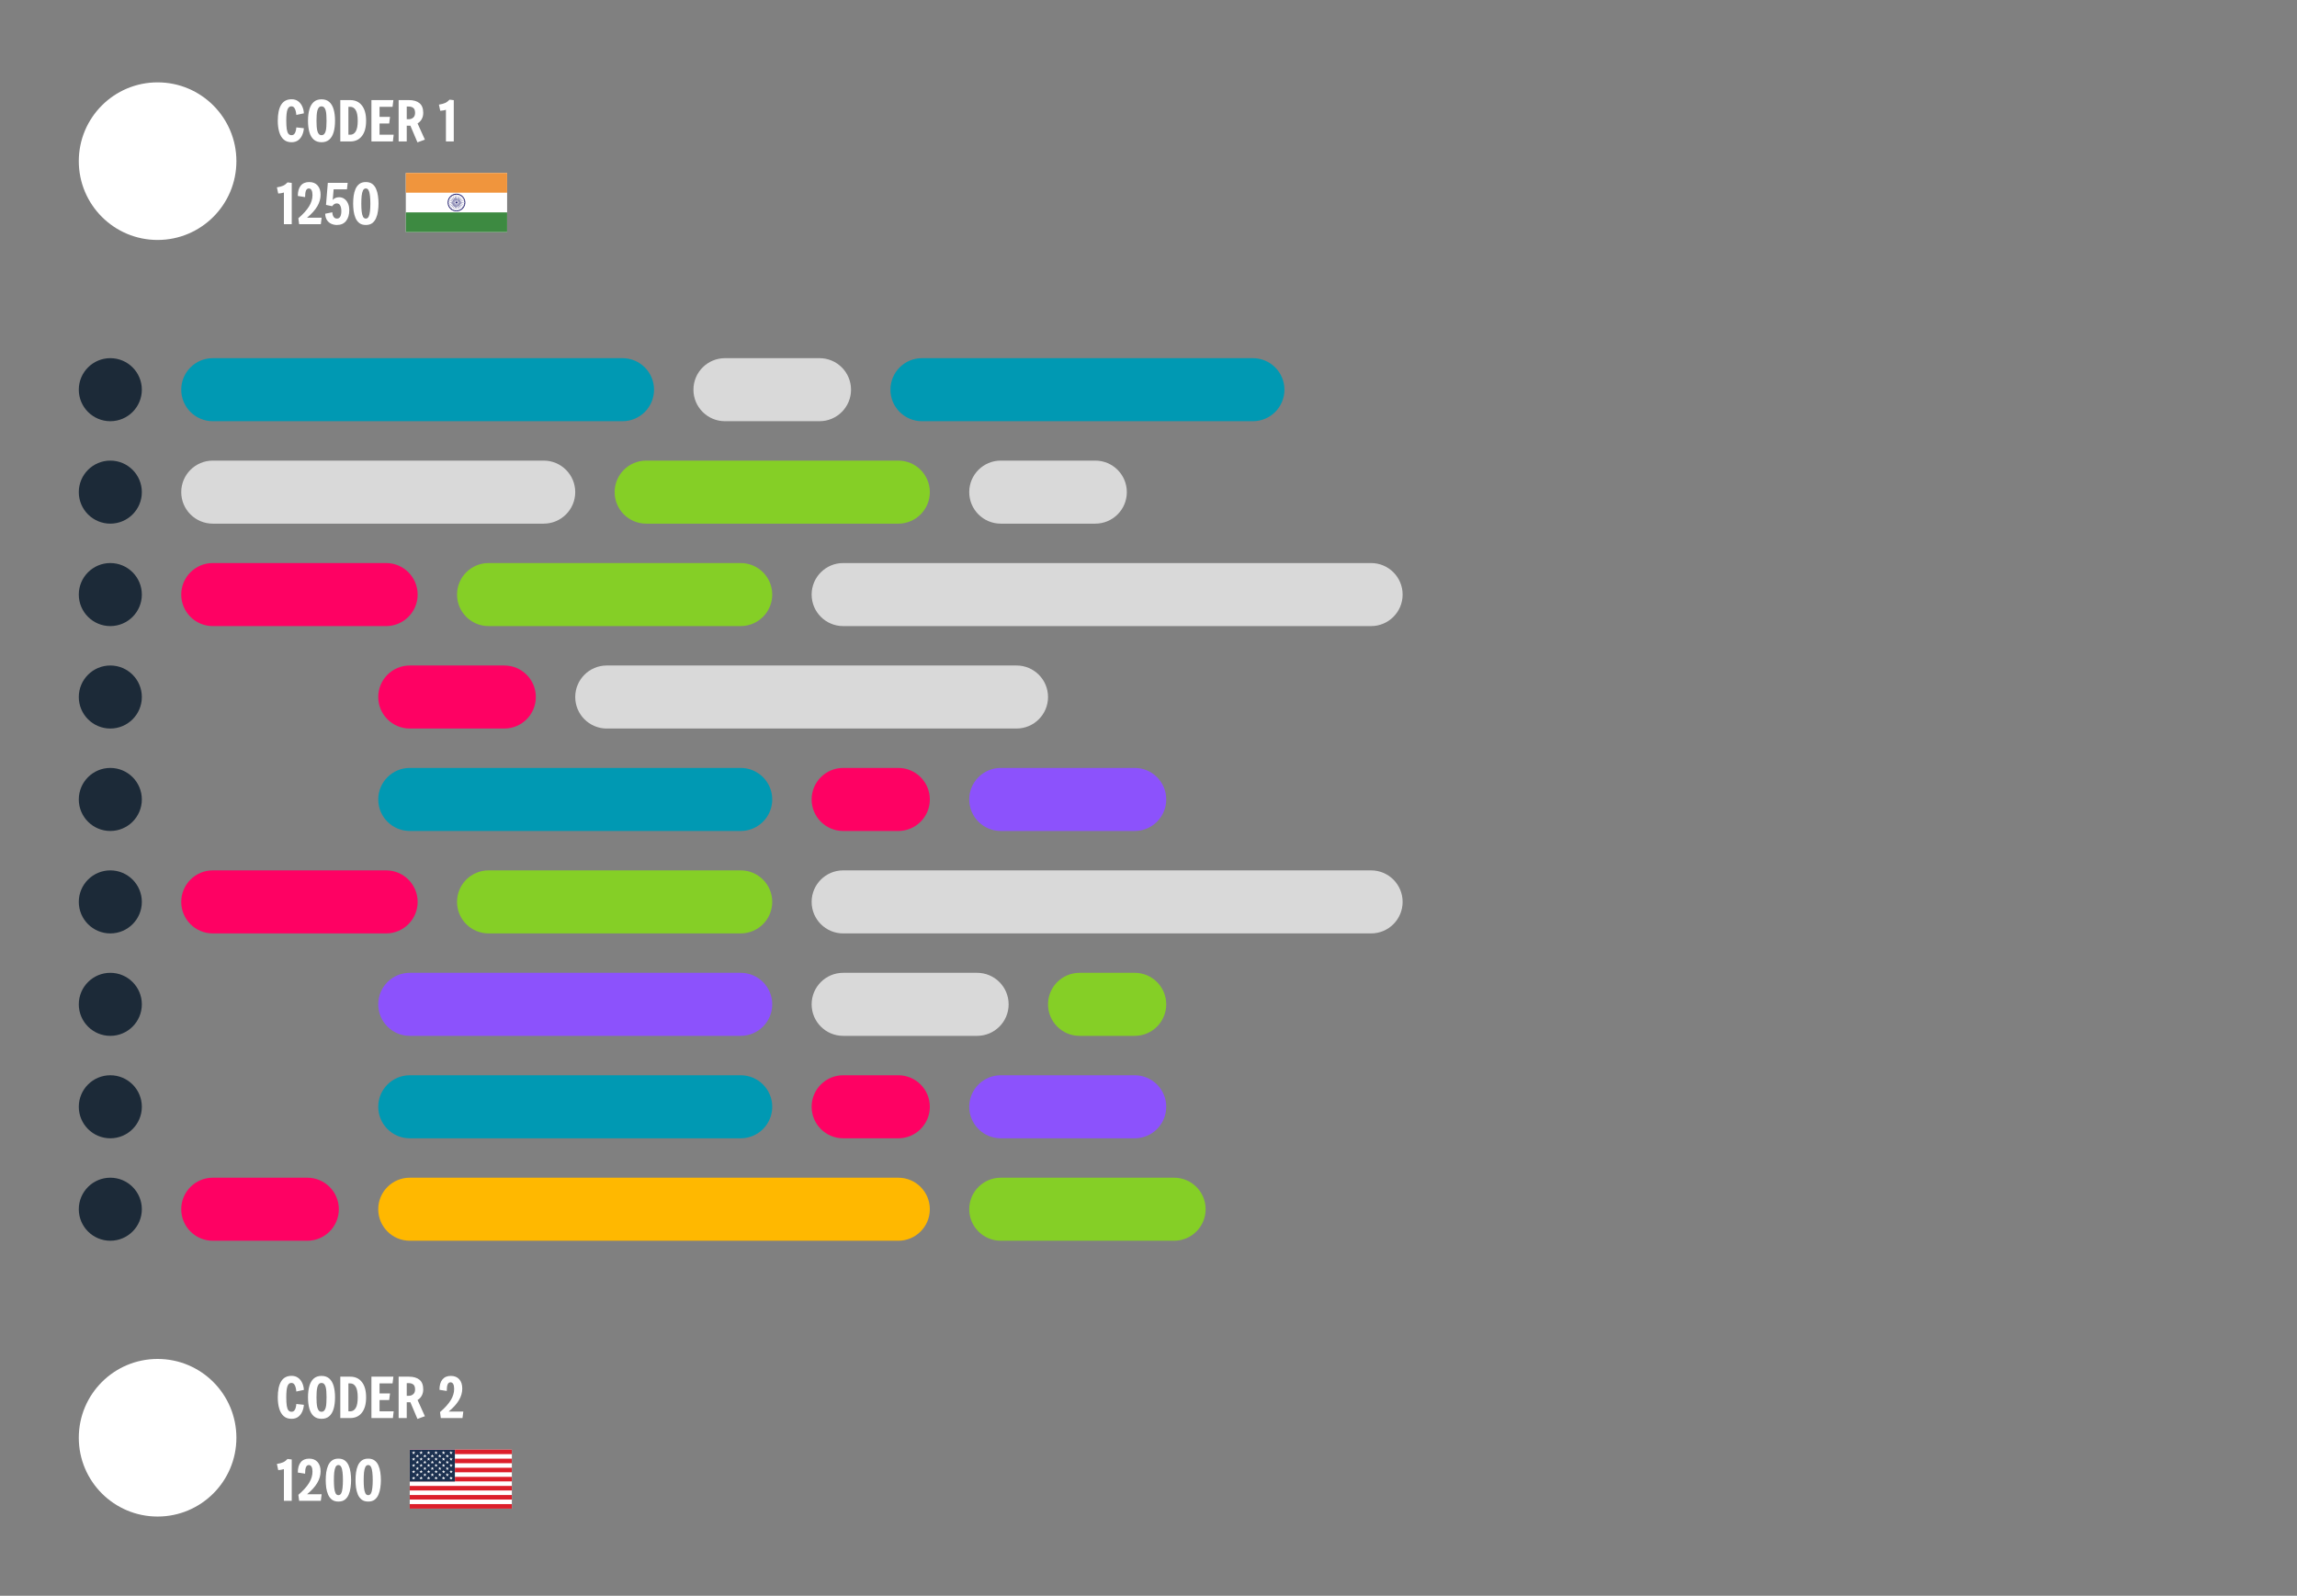 <svg width="583" height="405" viewBox="0 0 583 405" fill="none" xmlns="http://www.w3.org/2000/svg">
<rect x="0" y="0" width="583" height="405" fill="#808080" stroke="none"/>
<circle cx="40" cy="40.903" r="20" fill="white"/>
<path d="M73.976 36.099C73.173 36.099 72.515 35.871 72.002 35.413C71.489 34.956 71.111 34.317 70.868 33.495C70.625 32.674 70.504 31.727 70.504 30.653C70.504 28.88 70.789 27.527 71.358 26.593C71.937 25.66 72.819 25.193 74.004 25.193C74.667 25.193 75.222 25.361 75.67 25.697C76.118 26.024 76.463 26.458 76.706 26.999C76.958 27.541 77.098 28.129 77.126 28.763L75.208 29.169C75.189 28.852 75.138 28.525 75.054 28.189C74.979 27.853 74.853 27.569 74.676 27.335C74.499 27.102 74.251 26.985 73.934 26.985C73.486 26.985 73.159 27.27 72.954 27.839C72.758 28.399 72.66 29.337 72.66 30.653C72.66 31.549 72.702 32.263 72.786 32.795C72.87 33.327 73.01 33.715 73.206 33.957C73.402 34.191 73.659 34.307 73.976 34.307C74.284 34.307 74.522 34.209 74.69 34.013C74.858 33.817 74.979 33.57 75.054 33.271C75.138 32.963 75.189 32.651 75.208 32.333L77.126 32.543C77.089 33.15 76.949 33.729 76.706 34.279C76.473 34.821 76.132 35.259 75.684 35.595C75.236 35.931 74.667 36.099 73.976 36.099ZM81.604 36.099C80.801 36.099 80.143 35.875 79.63 35.427C79.126 34.979 78.757 34.349 78.524 33.537C78.291 32.716 78.174 31.755 78.174 30.653C78.174 29.543 78.291 28.581 78.524 27.769C78.757 26.957 79.126 26.327 79.63 25.879C80.143 25.431 80.801 25.207 81.604 25.207C82.416 25.207 83.074 25.431 83.578 25.879C84.082 26.327 84.451 26.957 84.684 27.769C84.917 28.581 85.034 29.543 85.034 30.653C85.034 31.755 84.917 32.716 84.684 33.537C84.451 34.349 84.082 34.979 83.578 35.427C83.074 35.875 82.416 36.099 81.604 36.099ZM81.604 34.307C81.893 34.307 82.122 34.209 82.29 34.013C82.467 33.817 82.598 33.547 82.682 33.201C82.766 32.856 82.817 32.464 82.836 32.025C82.864 31.587 82.878 31.129 82.878 30.653C82.878 30.177 82.864 29.72 82.836 29.281C82.817 28.843 82.766 28.451 82.682 28.105C82.598 27.76 82.467 27.489 82.29 27.293C82.122 27.097 81.893 26.999 81.604 26.999C81.315 26.999 81.086 27.097 80.918 27.293C80.75 27.489 80.624 27.76 80.54 28.105C80.456 28.451 80.4 28.843 80.372 29.281C80.344 29.72 80.33 30.177 80.33 30.653C80.33 31.129 80.344 31.587 80.372 32.025C80.4 32.464 80.456 32.856 80.54 33.201C80.624 33.547 80.75 33.817 80.918 34.013C81.086 34.209 81.315 34.307 81.604 34.307ZM86.371 35.903V25.403H88.905C90.156 25.403 91.136 25.856 91.845 26.761C92.564 27.657 92.923 28.955 92.923 30.653C92.923 32.343 92.564 33.64 91.845 34.545C91.136 35.451 90.156 35.903 88.905 35.903H86.371ZM88.429 34.195H88.905C89.484 34.195 89.941 33.92 90.277 33.369C90.623 32.819 90.795 31.913 90.795 30.653C90.795 29.393 90.623 28.488 90.277 27.937C89.941 27.387 89.484 27.111 88.905 27.111H88.429V34.195ZM94.274 35.903V25.403H99.846L99.636 27.111H96.332V29.659H98.992L98.782 31.339H96.332V34.195H99.916L99.72 35.903H94.274ZM105.952 36.127L104.16 31.899H103.236V35.903H101.178V25.403H103.81C104.949 25.403 105.835 25.665 106.47 26.187C107.105 26.701 107.422 27.517 107.422 28.637C107.422 29.235 107.296 29.762 107.044 30.219C106.801 30.677 106.447 31.045 105.98 31.325L107.842 35.441L105.952 36.127ZM103.236 30.261H103.712C104.16 30.261 104.543 30.131 104.86 29.869C105.187 29.608 105.35 29.202 105.35 28.651C105.35 28.045 105.201 27.625 104.902 27.391C104.603 27.158 104.207 27.041 103.712 27.041H103.236V30.261ZM113.183 35.903V27.867C112.95 27.942 112.716 27.998 112.483 28.035C112.259 28.073 112.012 28.101 111.741 28.119L111.405 26.551C112.068 26.449 112.595 26.309 112.987 26.131C113.388 25.945 113.762 25.665 114.107 25.291L115.171 25.417V35.903H113.183Z" fill="white"/>
<path d="M72.058 56.903V48.867C71.825 48.942 71.591 48.998 71.358 49.035C71.134 49.073 70.887 49.101 70.616 49.119L70.28 47.551C70.943 47.449 71.47 47.309 71.862 47.131C72.263 46.945 72.637 46.665 72.982 46.291L74.046 46.417V56.903H72.058ZM75.924 56.903L75.728 55.391C76.96 54.327 77.865 53.324 78.444 52.381C79.023 51.429 79.312 50.477 79.312 49.525C79.312 48.975 79.233 48.555 79.074 48.265C78.915 47.976 78.687 47.831 78.388 47.831C78.061 47.831 77.819 48.009 77.66 48.363C77.511 48.718 77.436 49.273 77.436 50.029L75.588 49.735C75.588 48.597 75.835 47.724 76.33 47.117C76.825 46.511 77.539 46.207 78.472 46.207C79.387 46.207 80.096 46.492 80.6 47.061C81.113 47.631 81.37 48.419 81.37 49.427C81.37 50.445 81.085 51.429 80.516 52.381C79.956 53.333 79.093 54.29 77.926 55.251H81.636L81.426 56.903H75.924ZM85.529 57.099C84.997 57.099 84.507 56.997 84.059 56.791C83.621 56.586 83.261 56.273 82.981 55.853C82.711 55.424 82.561 54.887 82.533 54.243L84.353 53.879C84.363 54.327 84.465 54.705 84.661 55.013C84.857 55.321 85.142 55.475 85.515 55.475C85.898 55.475 86.178 55.312 86.355 54.985C86.542 54.649 86.635 54.187 86.635 53.599C86.635 53.039 86.547 52.573 86.369 52.199C86.192 51.817 85.889 51.625 85.459 51.625C85.198 51.625 84.974 51.695 84.787 51.835C84.601 51.975 84.442 52.143 84.311 52.339L82.743 52.003L83.205 46.403H88.245L88.063 48.055H84.675L84.451 50.757C84.591 50.571 84.797 50.407 85.067 50.267C85.338 50.127 85.669 50.057 86.061 50.057C86.575 50.057 87.023 50.197 87.405 50.477C87.797 50.748 88.101 51.131 88.315 51.625C88.539 52.111 88.651 52.671 88.651 53.305C88.651 54.481 88.376 55.41 87.825 56.091C87.284 56.763 86.519 57.099 85.529 57.099ZM92.852 57.099C92.18 57.099 91.634 56.941 91.214 56.623C90.794 56.297 90.468 55.867 90.234 55.335C90.01 54.803 89.852 54.22 89.758 53.585C89.674 52.941 89.632 52.297 89.632 51.653C89.632 51 89.674 50.351 89.758 49.707C89.852 49.063 90.01 48.48 90.234 47.957C90.468 47.425 90.794 47.001 91.214 46.683C91.634 46.366 92.18 46.207 92.852 46.207C93.524 46.207 94.07 46.366 94.49 46.683C94.91 47.001 95.232 47.425 95.456 47.957C95.69 48.48 95.848 49.063 95.932 49.707C96.026 50.351 96.072 51 96.072 51.653C96.072 52.288 96.026 52.927 95.932 53.571C95.848 54.215 95.69 54.803 95.456 55.335C95.232 55.867 94.91 56.297 94.49 56.623C94.07 56.941 93.524 57.099 92.852 57.099ZM92.852 55.475C93.17 55.475 93.408 55.312 93.566 54.985C93.734 54.649 93.846 54.197 93.902 53.627C93.968 53.049 94 52.391 94 51.653C94 50.925 93.968 50.272 93.902 49.693C93.846 49.115 93.734 48.662 93.566 48.335C93.408 47.999 93.17 47.831 92.852 47.831C92.535 47.831 92.292 47.999 92.124 48.335C91.966 48.671 91.854 49.129 91.788 49.707C91.732 50.277 91.704 50.925 91.704 51.653C91.704 52.391 91.732 53.049 91.788 53.627C91.854 54.206 91.966 54.659 92.124 54.985C92.292 55.312 92.535 55.475 92.852 55.475Z" fill="white"/>
<path d="M128.711 43.903H103V58.903H128.711V43.903Z" fill="white"/>
<path d="M128.711 43.903H103V48.905H128.711V43.903Z" fill="#F0953D"/>
<path d="M128.711 53.902H103V58.903H128.711V53.902Z" fill="#3D8A41"/>
<path d="M115.856 49.151C114.615 49.151 113.606 50.16 113.606 51.401C113.606 52.641 114.615 53.651 115.856 53.651C117.096 53.651 118.105 52.641 118.105 51.401C118.105 50.16 117.096 49.151 115.856 49.151ZM115.856 49.372L115.8 50.502L115.861 51.145L115.921 50.502L115.866 49.372C115.926 49.372 115.981 49.377 116.036 49.382C116.036 49.387 116.036 49.387 116.036 49.392C116.036 49.442 116.077 49.488 116.132 49.488C116.177 49.488 116.217 49.452 116.222 49.407C116.278 49.417 116.333 49.427 116.388 49.442L116.042 50.517L115.931 51.155L116.157 50.547L116.393 49.442C116.448 49.457 116.504 49.472 116.554 49.493C116.549 49.503 116.549 49.513 116.549 49.528C116.549 49.578 116.589 49.618 116.644 49.618C116.684 49.618 116.714 49.593 116.729 49.563C116.78 49.588 116.83 49.613 116.88 49.643L116.267 50.592L115.996 51.18L116.373 50.653L116.89 49.643C116.94 49.673 116.986 49.703 117.031 49.734C117.021 49.749 117.011 49.769 117.011 49.789C117.011 49.839 117.051 49.884 117.106 49.884C117.136 49.884 117.161 49.869 117.181 49.849C117.227 49.884 117.267 49.924 117.307 49.965L116.468 50.723L116.057 51.22L116.554 50.808L117.312 49.97C117.352 50.01 117.392 50.05 117.428 50.095C117.407 50.11 117.392 50.14 117.392 50.166C117.392 50.216 117.433 50.261 117.488 50.261C117.508 50.261 117.528 50.256 117.543 50.241C117.573 50.286 117.608 50.336 117.633 50.386L116.604 50.899L116.077 51.275L116.664 51.004L117.613 50.386C117.643 50.437 117.669 50.492 117.694 50.547C117.659 50.562 117.638 50.592 117.638 50.633C117.638 50.683 117.679 50.728 117.734 50.728C117.749 50.728 117.759 50.728 117.769 50.723C117.789 50.773 117.804 50.823 117.819 50.879L116.714 51.115L116.107 51.341L116.745 51.23L117.819 50.884C117.834 50.939 117.844 50.994 117.854 51.049C117.809 51.054 117.774 51.094 117.774 51.14C117.774 51.19 117.814 51.235 117.869 51.235C117.874 51.235 117.874 51.235 117.879 51.235C117.884 51.29 117.89 51.346 117.89 51.406L116.76 51.351L116.112 51.411L116.755 51.471L117.884 51.416C117.884 51.471 117.879 51.531 117.874 51.587C117.869 51.587 117.869 51.587 117.864 51.587C117.814 51.587 117.769 51.627 117.769 51.682C117.769 51.727 117.804 51.767 117.849 51.773C117.839 51.828 117.829 51.883 117.814 51.938L117.433 51.813L116.74 51.587L116.102 51.476L116.709 51.702L117.814 51.938C117.799 51.993 117.784 52.049 117.764 52.099C117.759 52.099 117.754 52.094 117.749 52.094C117.744 52.094 117.739 52.094 117.729 52.094C117.679 52.094 117.633 52.134 117.633 52.189C117.633 52.204 117.633 52.214 117.638 52.224C117.643 52.239 117.653 52.249 117.664 52.26L117.669 52.265L117.674 52.27L117.679 52.275C117.653 52.325 117.628 52.375 117.598 52.425L116.649 51.813L116.062 51.541L116.368 51.757L116.589 51.913L117.593 52.425C117.563 52.475 117.533 52.526 117.498 52.571C117.483 52.561 117.463 52.556 117.443 52.556C117.392 52.556 117.347 52.596 117.347 52.651C117.347 52.681 117.362 52.706 117.382 52.722C117.347 52.767 117.307 52.807 117.272 52.847L116.514 52.008L116.016 51.597L116.428 52.094L117.267 52.852C117.227 52.892 117.186 52.928 117.146 52.963C117.131 52.947 117.111 52.943 117.086 52.943C117.036 52.943 116.991 52.983 116.991 53.038C116.991 53.053 116.996 53.063 117.001 53.078C116.95 53.113 116.9 53.143 116.85 53.173L116.333 52.169L115.956 51.642L116.227 52.229L116.84 53.178C116.79 53.209 116.74 53.234 116.689 53.254C116.674 53.224 116.644 53.199 116.604 53.199C116.554 53.199 116.509 53.239 116.509 53.294C116.509 53.304 116.509 53.319 116.514 53.329C116.458 53.349 116.403 53.364 116.348 53.379L116.112 52.275L115.886 51.667L115.996 52.305L116.343 53.379C116.288 53.395 116.232 53.404 116.177 53.415C116.172 53.369 116.132 53.334 116.087 53.334C116.036 53.334 115.991 53.374 115.991 53.43C115.991 53.435 115.991 53.435 115.991 53.44C115.936 53.445 115.881 53.45 115.821 53.45L115.881 52.32L115.821 51.677L115.76 52.32L115.821 53.45C115.76 53.45 115.705 53.445 115.645 53.44C115.645 53.435 115.645 53.435 115.645 53.43C115.645 53.379 115.605 53.334 115.549 53.334C115.504 53.334 115.464 53.369 115.459 53.415C115.404 53.404 115.349 53.395 115.298 53.379L115.645 52.305L115.755 51.667L115.529 52.275L115.293 53.379C115.238 53.364 115.183 53.349 115.133 53.329C115.138 53.319 115.138 53.309 115.138 53.294C115.138 53.244 115.097 53.199 115.047 53.199C115.007 53.199 114.977 53.224 114.962 53.254C114.912 53.229 114.861 53.204 114.811 53.173L115.424 52.224L115.695 51.637L115.318 52.164L114.836 53.158C114.786 53.128 114.741 53.098 114.691 53.068C114.701 53.053 114.711 53.033 114.711 53.013C114.711 52.963 114.671 52.917 114.615 52.917C114.585 52.917 114.56 52.932 114.545 52.953C114.5 52.917 114.46 52.877 114.419 52.842L115.258 52.084L115.67 51.587L115.173 51.998L114.414 52.837C114.374 52.797 114.334 52.757 114.299 52.712C114.319 52.697 114.334 52.666 114.334 52.641C114.334 52.591 114.294 52.546 114.244 52.546C114.224 52.546 114.204 52.551 114.188 52.566C114.158 52.521 114.123 52.471 114.098 52.42L115.107 51.903L115.635 51.526L115.047 51.798L114.098 52.415C114.068 52.365 114.043 52.32 114.023 52.27C114.058 52.255 114.083 52.224 114.083 52.184C114.083 52.134 114.043 52.089 113.988 52.089C113.973 52.089 113.957 52.094 113.947 52.099C113.927 52.044 113.912 51.988 113.897 51.933L115.002 51.697L115.61 51.471L114.972 51.582L113.897 51.928C113.882 51.873 113.872 51.818 113.862 51.762C113.907 51.757 113.942 51.717 113.942 51.672C113.942 51.622 113.902 51.577 113.847 51.577C113.842 51.577 113.842 51.577 113.837 51.577C113.832 51.521 113.832 51.466 113.827 51.406L114.957 51.461L115.6 51.401L114.957 51.341L113.827 51.401C113.827 51.346 113.832 51.285 113.837 51.23C113.842 51.23 113.847 51.23 113.852 51.23C113.902 51.23 113.947 51.19 113.947 51.135C113.947 51.084 113.912 51.044 113.862 51.039C113.872 50.984 113.882 50.929 113.897 50.874L114.972 51.22L115.61 51.331L115.002 51.105L113.897 50.868C113.912 50.813 113.927 50.758 113.947 50.708C113.957 50.713 113.968 50.713 113.983 50.713C114.033 50.713 114.078 50.673 114.078 50.623C114.078 50.582 114.053 50.552 114.023 50.537C114.048 50.487 114.073 50.437 114.103 50.386L115.052 50.999L115.64 51.27L115.112 50.894L114.098 50.381C114.128 50.331 114.158 50.286 114.188 50.236C114.204 50.246 114.224 50.256 114.244 50.256C114.294 50.256 114.339 50.216 114.339 50.166C114.339 50.135 114.324 50.11 114.304 50.09C114.339 50.045 114.379 50.005 114.419 49.965L115.178 50.803L115.675 51.215L115.263 50.718L114.425 49.96C114.465 49.919 114.505 49.879 114.55 49.844C114.565 49.864 114.595 49.879 114.62 49.879C114.671 49.879 114.711 49.839 114.711 49.789C114.711 49.769 114.706 49.749 114.696 49.734C114.741 49.703 114.791 49.668 114.836 49.643L115.354 50.653L115.73 51.18L115.459 50.592L114.846 49.643C114.897 49.613 114.942 49.588 114.997 49.568C115.012 49.603 115.042 49.628 115.082 49.628C115.133 49.628 115.178 49.588 115.178 49.538C115.178 49.523 115.173 49.513 115.168 49.498C115.223 49.477 115.278 49.462 115.333 49.447L115.569 50.552L115.795 51.16L115.685 50.522L115.338 49.447C115.394 49.432 115.449 49.422 115.504 49.412C115.509 49.457 115.549 49.493 115.595 49.493C115.645 49.493 115.69 49.452 115.69 49.397C115.69 49.392 115.69 49.392 115.69 49.387C115.74 49.372 115.795 49.372 115.856 49.372Z" fill="#2A2874"/>
<path d="M115.856 51.064C116.041 51.064 116.192 51.215 116.192 51.401C116.192 51.587 116.041 51.737 115.856 51.737C115.67 51.737 115.519 51.587 115.519 51.401C115.519 51.215 115.67 51.064 115.856 51.064Z" fill="white"/>
<path d="M115.856 51.14C116.001 51.14 116.117 51.255 116.117 51.401C116.117 51.547 116.001 51.662 115.856 51.662C115.71 51.662 115.595 51.547 115.595 51.401C115.595 51.26 115.715 51.14 115.856 51.14Z" fill="#2A2874"/>
<g clip-path="url(#clip0_570_120)">
<path d="M36 98.903C36 94.485 32.418 90.903 28 90.903C23.582 90.903 20 94.485 20 98.903C20 103.322 23.582 106.903 28 106.903C32.418 106.903 36 103.322 36 98.903Z" fill="#1C2A38"/>
<path d="M158 90.903H54C49.582 90.903 46 94.485 46 98.903C46 103.322 49.582 106.903 54 106.903H158C162.418 106.903 166 103.322 166 98.903C166 94.485 162.418 90.903 158 90.903Z" fill="#0099B3"/>
<path d="M208 90.903H184C179.582 90.903 176 94.485 176 98.903C176 103.322 179.582 106.903 184 106.903H208C212.418 106.903 216 103.322 216 98.903C216 94.485 212.418 90.903 208 90.903Z" fill="#D9D9D9"/>
<path d="M318 90.903H234C229.582 90.903 226 94.485 226 98.903C226 103.322 229.582 106.903 234 106.903H318C322.418 106.903 326 103.322 326 98.903C326 94.485 322.418 90.903 318 90.903Z" fill="#0099B3"/>
<path d="M36 124.903C36 120.485 32.418 116.903 28 116.903C23.582 116.903 20 120.485 20 124.903C20 129.322 23.582 132.903 28 132.903C32.418 132.903 36 129.322 36 124.903Z" fill="#1C2A38"/>
<path d="M138 116.903H54C49.582 116.903 46 120.485 46 124.903C46 129.322 49.582 132.903 54 132.903H138C142.418 132.903 146 129.322 146 124.903C146 120.485 142.418 116.903 138 116.903Z" fill="#D9D9D9"/>
<path d="M228 116.903H164C159.582 116.903 156 120.485 156 124.903C156 129.322 159.582 132.903 164 132.903H228C232.418 132.903 236 129.322 236 124.903C236 120.485 232.418 116.903 228 116.903Z" fill="#85CF26"/>
<path d="M278 116.903H254C249.582 116.903 246 120.485 246 124.903C246 129.322 249.582 132.903 254 132.903H278C282.418 132.903 286 129.322 286 124.903C286 120.485 282.418 116.903 278 116.903Z" fill="#D9D9D9"/>
<path d="M36 150.903C36 146.485 32.418 142.903 28 142.903C23.582 142.903 20 146.485 20 150.903C20 155.322 23.582 158.903 28 158.903C32.418 158.903 36 155.322 36 150.903Z" fill="#1C2A38"/>
<path d="M98 142.903H54C49.582 142.903 46 146.485 46 150.903C46 155.322 49.582 158.903 54 158.903H98C102.418 158.903 106 155.322 106 150.903C106 146.485 102.418 142.903 98 142.903Z" fill="#FE0163"/>
<path d="M188 142.903H124C119.582 142.903 116 146.485 116 150.903C116 155.322 119.582 158.903 124 158.903H188C192.418 158.903 196 155.322 196 150.903C196 146.485 192.418 142.903 188 142.903Z" fill="#85CF26"/>
<path d="M348 142.903H214C209.582 142.903 206 146.485 206 150.903C206 155.322 209.582 158.903 214 158.903H348C352.418 158.903 356 155.322 356 150.903C356 146.485 352.418 142.903 348 142.903Z" fill="#D9D9D9"/>
<path d="M36 176.903C36 172.485 32.418 168.903 28 168.903C23.582 168.903 20 172.485 20 176.903C20 181.322 23.582 184.903 28 184.903C32.418 184.903 36 181.322 36 176.903Z" fill="#1C2A38"/>
<path d="M128 168.903H104C99.582 168.903 96 172.485 96 176.903C96 181.322 99.582 184.903 104 184.903H128C132.418 184.903 136 181.322 136 176.903C136 172.485 132.418 168.903 128 168.903Z" fill="#FE0163"/>
<path d="M258 168.903H154C149.582 168.903 146 172.485 146 176.903C146 181.322 149.582 184.903 154 184.903H258C262.418 184.903 266 181.322 266 176.903C266 172.485 262.418 168.903 258 168.903Z" fill="#D9D9D9"/>
<path d="M36 202.903C36 198.485 32.418 194.903 28 194.903C23.582 194.903 20 198.485 20 202.903C20 207.322 23.582 210.903 28 210.903C32.418 210.903 36 207.322 36 202.903Z" fill="#1C2A38"/>
<path d="M188 194.903H104C99.582 194.903 96 198.485 96 202.903C96 207.322 99.582 210.903 104 210.903H188C192.418 210.903 196 207.322 196 202.903C196 198.485 192.418 194.903 188 194.903Z" fill="#0099B3"/>
<path d="M228 194.903H214C209.582 194.903 206 198.485 206 202.903C206 207.322 209.582 210.903 214 210.903H228C232.418 210.903 236 207.322 236 202.903C236 198.485 232.418 194.903 228 194.903Z" fill="#FE0163"/>
<path d="M288 194.903H254C249.582 194.903 246 198.485 246 202.903C246 207.322 249.582 210.903 254 210.903H288C292.418 210.903 296 207.322 296 202.903C296 198.485 292.418 194.903 288 194.903Z" fill="#8C52FC"/>
<path d="M36 228.903C36 224.485 32.418 220.903 28 220.903C23.582 220.903 20 224.485 20 228.903C20 233.322 23.582 236.903 28 236.903C32.418 236.903 36 233.322 36 228.903Z" fill="#1C2A38"/>
<path d="M98 220.903H54C49.582 220.903 46 224.485 46 228.903C46 233.322 49.582 236.903 54 236.903H98C102.418 236.903 106 233.322 106 228.903C106 224.485 102.418 220.903 98 220.903Z" fill="#FE0163"/>
<path d="M188 220.903H124C119.582 220.903 116 224.485 116 228.903C116 233.322 119.582 236.903 124 236.903H188C192.418 236.903 196 233.322 196 228.903C196 224.485 192.418 220.903 188 220.903Z" fill="#85CF26"/>
<path d="M348 220.903H214C209.582 220.903 206 224.485 206 228.903C206 233.322 209.582 236.903 214 236.903H348C352.418 236.903 356 233.322 356 228.903C356 224.485 352.418 220.903 348 220.903Z" fill="#D9D9D9"/>
<path d="M36 254.903C36 250.485 32.418 246.903 28 246.903C23.582 246.903 20 250.485 20 254.903C20 259.322 23.582 262.903 28 262.903C32.418 262.903 36 259.322 36 254.903Z" fill="#1C2A38"/>
<path d="M188 246.903H104C99.582 246.903 96 250.485 96 254.903C96 259.322 99.582 262.903 104 262.903H188C192.418 262.903 196 259.322 196 254.903C196 250.485 192.418 246.903 188 246.903Z" fill="#8C52FC"/>
<path d="M248 246.903H214C209.582 246.903 206 250.485 206 254.903C206 259.322 209.582 262.903 214 262.903H248C252.418 262.903 256 259.322 256 254.903C256 250.485 252.418 246.903 248 246.903Z" fill="#D9D9D9"/>
<path d="M288 246.903H274C269.582 246.903 266 250.485 266 254.903C266 259.322 269.582 262.903 274 262.903H288C292.418 262.903 296 259.322 296 254.903C296 250.485 292.418 246.903 288 246.903Z" fill="#85CF26"/>
<path d="M36 280.903C36 276.485 32.418 272.903 28 272.903C23.582 272.903 20 276.485 20 280.903C20 285.322 23.582 288.903 28 288.903C32.418 288.903 36 285.322 36 280.903Z" fill="#1C2A38"/>
<path d="M188 272.903H104C99.582 272.903 96 276.485 96 280.903C96 285.322 99.582 288.903 104 288.903H188C192.418 288.903 196 285.322 196 280.903C196 276.485 192.418 272.903 188 272.903Z" fill="#0099B3"/>
<path d="M228 272.903H214C209.582 272.903 206 276.485 206 280.903C206 285.322 209.582 288.903 214 288.903H228C232.418 288.903 236 285.322 236 280.903C236 276.485 232.418 272.903 228 272.903Z" fill="#FE0163"/>
<path d="M288 272.903H254C249.582 272.903 246 276.485 246 280.903C246 285.322 249.582 288.903 254 288.903H288C292.418 288.903 296 285.322 296 280.903C296 276.485 292.418 272.903 288 272.903Z" fill="#8C52FC"/>
<path d="M36 306.903C36 302.485 32.418 298.903 28 298.903C23.582 298.903 20 302.485 20 306.903C20 311.322 23.582 314.903 28 314.903C32.418 314.903 36 311.322 36 306.903Z" fill="#1C2A38"/>
<path d="M78 298.903H54C49.582 298.903 46 302.485 46 306.903C46 311.322 49.582 314.903 54 314.903H78C82.418 314.903 86 311.322 86 306.903C86 302.485 82.418 298.903 78 298.903Z" fill="#FE0163"/>
<path d="M228 298.903H104C99.582 298.903 96 302.485 96 306.903C96 311.322 99.582 314.903 104 314.903H228C232.418 314.903 236 311.322 236 306.903C236 302.485 232.418 298.903 228 298.903Z" fill="#FFB800"/>
<path d="M298 298.903H254C249.582 298.903 246 302.485 246 306.903C246 311.322 249.582 314.903 254 314.903H298C302.418 314.903 306 311.322 306 306.903C306 302.485 302.418 298.903 298 298.903Z" fill="#85CF26"/>
</g>
<circle cx="40" cy="364.903" r="20" fill="white"/>
<path d="M73.976 360.099C73.173 360.099 72.515 359.871 72.002 359.413C71.489 358.956 71.111 358.317 70.868 357.495C70.625 356.674 70.504 355.727 70.504 354.653C70.504 352.88 70.789 351.527 71.358 350.593C71.937 349.66 72.819 349.193 74.004 349.193C74.667 349.193 75.222 349.361 75.67 349.697C76.118 350.024 76.463 350.458 76.706 350.999C76.958 351.541 77.098 352.129 77.126 352.763L75.208 353.169C75.189 352.852 75.138 352.525 75.054 352.189C74.979 351.853 74.853 351.569 74.676 351.335C74.499 351.102 74.251 350.985 73.934 350.985C73.486 350.985 73.159 351.27 72.954 351.839C72.758 352.399 72.66 353.337 72.66 354.653C72.66 355.549 72.702 356.263 72.786 356.795C72.87 357.327 73.01 357.715 73.206 357.957C73.402 358.191 73.659 358.307 73.976 358.307C74.284 358.307 74.522 358.209 74.69 358.013C74.858 357.817 74.979 357.57 75.054 357.271C75.138 356.963 75.189 356.651 75.208 356.333L77.126 356.543C77.089 357.15 76.949 357.729 76.706 358.279C76.473 358.821 76.132 359.259 75.684 359.595C75.236 359.931 74.667 360.099 73.976 360.099ZM81.604 360.099C80.801 360.099 80.143 359.875 79.63 359.427C79.126 358.979 78.757 358.349 78.524 357.537C78.291 356.716 78.174 355.755 78.174 354.653C78.174 353.543 78.291 352.581 78.524 351.769C78.757 350.957 79.126 350.327 79.63 349.879C80.143 349.431 80.801 349.207 81.604 349.207C82.416 349.207 83.074 349.431 83.578 349.879C84.082 350.327 84.451 350.957 84.684 351.769C84.917 352.581 85.034 353.543 85.034 354.653C85.034 355.755 84.917 356.716 84.684 357.537C84.451 358.349 84.082 358.979 83.578 359.427C83.074 359.875 82.416 360.099 81.604 360.099ZM81.604 358.307C81.893 358.307 82.122 358.209 82.29 358.013C82.467 357.817 82.598 357.547 82.682 357.201C82.766 356.856 82.817 356.464 82.836 356.025C82.864 355.587 82.878 355.129 82.878 354.653C82.878 354.177 82.864 353.72 82.836 353.281C82.817 352.843 82.766 352.451 82.682 352.105C82.598 351.76 82.467 351.489 82.29 351.293C82.122 351.097 81.893 350.999 81.604 350.999C81.315 350.999 81.086 351.097 80.918 351.293C80.75 351.489 80.624 351.76 80.54 352.105C80.456 352.451 80.4 352.843 80.372 353.281C80.344 353.72 80.33 354.177 80.33 354.653C80.33 355.129 80.344 355.587 80.372 356.025C80.4 356.464 80.456 356.856 80.54 357.201C80.624 357.547 80.75 357.817 80.918 358.013C81.086 358.209 81.315 358.307 81.604 358.307ZM86.371 359.903V349.403H88.905C90.156 349.403 91.136 349.856 91.845 350.761C92.564 351.657 92.923 352.955 92.923 354.653C92.923 356.343 92.564 357.64 91.845 358.545C91.136 359.451 90.156 359.903 88.905 359.903H86.371ZM88.429 358.195H88.905C89.484 358.195 89.941 357.92 90.277 357.369C90.623 356.819 90.795 355.913 90.795 354.653C90.795 353.393 90.623 352.488 90.277 351.937C89.941 351.387 89.484 351.111 88.905 351.111H88.429V358.195ZM94.274 359.903V349.403H99.846L99.636 351.111H96.332V353.659H98.992L98.782 355.339H96.332V358.195H99.916L99.72 359.903H94.274ZM105.952 360.127L104.16 355.899H103.236V359.903H101.178V349.403H103.81C104.949 349.403 105.835 349.665 106.47 350.187C107.105 350.701 107.422 351.517 107.422 352.637C107.422 353.235 107.296 353.762 107.044 354.219C106.801 354.677 106.447 355.045 105.98 355.325L107.842 359.441L105.952 360.127ZM103.236 354.261H103.712C104.16 354.261 104.543 354.131 104.86 353.869C105.187 353.608 105.35 353.202 105.35 352.651C105.35 352.045 105.201 351.625 104.902 351.391C104.603 351.158 104.207 351.041 103.712 351.041H103.236V354.261ZM111.881 359.903L111.685 358.391C112.917 357.327 113.822 356.324 114.401 355.381C114.98 354.429 115.269 353.477 115.269 352.525C115.269 351.975 115.19 351.555 115.031 351.265C114.872 350.976 114.644 350.831 114.345 350.831C114.018 350.831 113.776 351.009 113.617 351.363C113.468 351.718 113.393 352.273 113.393 353.029L111.545 352.735C111.545 351.597 111.792 350.724 112.287 350.117C112.782 349.511 113.496 349.207 114.429 349.207C115.344 349.207 116.053 349.492 116.557 350.061C117.07 350.631 117.327 351.419 117.327 352.427C117.327 353.445 117.042 354.429 116.473 355.381C115.913 356.333 115.05 357.29 113.883 358.251H117.593L117.383 359.903H111.881Z" fill="white"/>
<path d="M72.058 380.903V372.867C71.825 372.942 71.591 372.998 71.358 373.035C71.134 373.073 70.887 373.101 70.616 373.119L70.28 371.551C70.943 371.449 71.47 371.309 71.862 371.131C72.263 370.945 72.637 370.665 72.982 370.291L74.046 370.417V380.903H72.058ZM75.924 380.903L75.728 379.391C76.96 378.327 77.865 377.324 78.444 376.381C79.023 375.429 79.312 374.477 79.312 373.525C79.312 372.975 79.233 372.555 79.074 372.265C78.915 371.976 78.687 371.831 78.388 371.831C78.061 371.831 77.819 372.009 77.66 372.363C77.511 372.718 77.436 373.273 77.436 374.029L75.588 373.735C75.588 372.597 75.835 371.724 76.33 371.117C76.825 370.511 77.539 370.207 78.472 370.207C79.387 370.207 80.096 370.492 80.6 371.061C81.113 371.631 81.37 372.419 81.37 373.427C81.37 374.445 81.085 375.429 80.516 376.381C79.956 377.333 79.093 378.29 77.926 379.251H81.636L81.426 380.903H75.924ZM85.893 381.099C85.221 381.099 84.675 380.941 84.255 380.623C83.835 380.297 83.509 379.867 83.275 379.335C83.051 378.803 82.893 378.22 82.799 377.585C82.715 376.941 82.673 376.297 82.673 375.653C82.673 375 82.715 374.351 82.799 373.707C82.893 373.063 83.051 372.48 83.275 371.957C83.509 371.425 83.835 371.001 84.255 370.683C84.675 370.366 85.221 370.207 85.893 370.207C86.565 370.207 87.111 370.366 87.531 370.683C87.951 371.001 88.273 371.425 88.497 371.957C88.731 372.48 88.889 373.063 88.973 373.707C89.067 374.351 89.113 375 89.113 375.653C89.113 376.288 89.067 376.927 88.973 377.571C88.889 378.215 88.731 378.803 88.497 379.335C88.273 379.867 87.951 380.297 87.531 380.623C87.111 380.941 86.565 381.099 85.893 381.099ZM85.893 379.475C86.211 379.475 86.449 379.312 86.607 378.985C86.775 378.649 86.887 378.197 86.943 377.627C87.009 377.049 87.041 376.391 87.041 375.653C87.041 374.925 87.009 374.272 86.943 373.693C86.887 373.115 86.775 372.662 86.607 372.335C86.449 371.999 86.211 371.831 85.893 371.831C85.576 371.831 85.333 371.999 85.165 372.335C85.007 372.671 84.895 373.129 84.829 373.707C84.773 374.277 84.745 374.925 84.745 375.653C84.745 376.391 84.773 377.049 84.829 377.627C84.895 378.206 85.007 378.659 85.165 378.985C85.333 379.312 85.576 379.475 85.893 379.475ZM93.454 381.099C92.782 381.099 92.236 380.941 91.816 380.623C91.396 380.297 91.069 379.867 90.836 379.335C90.612 378.803 90.453 378.22 90.36 377.585C90.276 376.941 90.234 376.297 90.234 375.653C90.234 375 90.276 374.351 90.36 373.707C90.453 373.063 90.612 372.48 90.836 371.957C91.069 371.425 91.396 371.001 91.816 370.683C92.236 370.366 92.782 370.207 93.454 370.207C94.126 370.207 94.672 370.366 95.092 370.683C95.512 371.001 95.834 371.425 96.058 371.957C96.291 372.48 96.45 373.063 96.534 373.707C96.627 374.351 96.674 375 96.674 375.653C96.674 376.288 96.627 376.927 96.534 377.571C96.45 378.215 96.291 378.803 96.058 379.335C95.834 379.867 95.512 380.297 95.092 380.623C94.672 380.941 94.126 381.099 93.454 381.099ZM93.454 379.475C93.771 379.475 94.009 379.312 94.168 378.985C94.336 378.649 94.448 378.197 94.504 377.627C94.569 377.049 94.602 376.391 94.602 375.653C94.602 374.925 94.569 374.272 94.504 373.693C94.448 373.115 94.336 372.662 94.168 372.335C94.009 371.999 93.771 371.831 93.454 371.831C93.136 371.831 92.894 371.999 92.726 372.335C92.567 372.671 92.455 373.129 92.39 373.707C92.334 374.277 92.306 374.925 92.306 375.653C92.306 376.391 92.334 377.049 92.39 377.627C92.455 378.206 92.567 378.659 92.726 378.985C92.894 379.312 93.136 379.475 93.454 379.475Z" fill="white"/>
<path d="M104 367.912H129.916V382.895H104V367.912Z" fill="white"/>
<path d="M104 367.912H129.916V369.064H104V367.912ZM104 370.217H129.916V371.369H104V370.217ZM104 372.522H129.916V373.674H104V372.522ZM104 374.827H129.916V375.979H104V374.827ZM104 377.132H129.916V378.284H104V377.132ZM104 379.436H129.916V380.589H104V379.436ZM104 381.741H129.916V382.894H104V381.741Z" fill="#DC1F2B"/>
<path d="M104 367.912H115.46V376.011H104V367.912Z" fill="white"/>
<path d="M104 367.912V376.011H115.456V367.912H104ZM105.255 375.505L104.98 375.306L104.709 375.505L104.81 375.201L104.535 375.002H104.875L104.911 374.885L104.976 374.683L105.041 374.885L105.081 375.002H105.417L105.154 375.201L105.255 375.505ZM105.154 373.581L105.195 373.711L105.259 373.901L104.992 373.711L104.729 373.901L104.79 373.711L104.81 373.581L104.535 373.383H104.875L104.976 373.063L105.081 373.383H105.417L105.154 373.581ZM105.154 371.994L105.259 372.314L104.984 372.115L104.713 372.314L104.81 371.99L104.535 371.791H104.875L104.976 371.471L105.081 371.791H105.417L105.154 371.994ZM105.381 370.232L105.154 370.398L105.259 370.718L104.984 370.524L104.713 370.718L104.81 370.394L104.579 370.228L104.535 370.196H104.875L104.976 369.876L105.081 370.196H105.417L105.381 370.232ZM105.154 368.775L105.251 369.074V369.094L105.215 369.07L104.968 368.892L104.721 369.07L104.697 369.09V369.07L104.81 368.771L104.535 368.572H104.875L104.976 368.248L105.081 368.572H105.417L105.154 368.775ZM106.207 374.695L105.936 374.496L105.66 374.695L105.766 374.391L105.494 374.193H105.83L105.936 373.869L106.037 374.193H106.377L106.102 374.391L106.207 374.695ZM106.102 372.771L106.207 373.091L105.936 372.897L105.66 373.091L105.766 372.771L105.494 372.573H105.83L105.932 372.269L106.029 372.573H106.369L106.102 372.771ZM106.102 371.184L106.17 371.394L106.207 371.504L106.057 371.394L105.936 371.305L105.81 371.394L105.66 371.504L105.697 371.394L105.766 371.184L105.494 370.985H105.83L105.936 370.666L106.025 370.977H106.365L106.102 371.184ZM106.102 369.588L106.207 369.912L105.936 369.714L105.66 369.912L105.766 369.588L105.494 369.39H105.83L105.932 369.078L106.025 369.382H106.365L106.102 369.588ZM107.154 375.513L106.883 375.314L106.612 375.513L106.713 375.201L106.43 374.982H106.766L106.806 374.865L106.871 374.662L106.936 374.865L106.976 374.982H107.312L107.053 375.201L107.154 375.513ZM107.053 373.581L107.094 373.711L107.154 373.901L106.891 373.711L106.628 373.901L106.689 373.711L106.713 373.581L106.43 373.379H106.766L106.871 373.059L106.976 373.379H107.312L107.053 373.581ZM107.053 371.994L107.154 372.314L106.883 372.115L106.612 372.314L106.713 371.994L106.43 371.791H106.766L106.871 371.471L106.976 371.791H107.312L107.053 371.994ZM107.28 370.228L107.053 370.394L107.154 370.714L106.883 370.52L106.612 370.714L106.713 370.394L106.486 370.228L106.43 370.196H106.766L106.871 369.876L106.976 370.196H107.312L107.28 370.228ZM107.053 368.771L107.15 369.07V369.09L107.126 369.07L106.879 368.892L106.632 369.07L106.608 369.09V369.07L106.705 368.771L106.43 368.572H106.766L106.871 368.248L106.976 368.572H107.312L107.053 368.771ZM108.106 374.691L107.831 374.492L107.559 374.691L107.665 374.391L107.389 374.193H107.729L107.831 373.869L107.936 374.193H108.272L108.001 374.391L108.106 374.691ZM108.001 372.771L108.106 373.091L107.831 372.897L107.559 373.091L107.665 372.771L107.389 372.573H107.729L107.827 372.269L107.924 372.573H108.26L108.001 372.771ZM108.001 371.184L108.07 371.394L108.106 371.504L107.956 371.394L107.831 371.305L107.709 371.394L107.559 371.504L107.596 371.394L107.665 371.184L107.389 370.985H107.729L107.831 370.666L107.936 370.985H108.272L108.001 371.184ZM108.001 369.588L108.106 369.912L107.831 369.714L107.559 369.912L107.665 369.588L107.389 369.39H107.729L107.831 369.078L107.932 369.39H108.268L108.001 369.588ZM109.054 375.513L108.782 375.314L108.507 375.513L108.612 375.189L108.341 374.99H108.677L108.717 374.873L108.782 374.67L108.847 374.873L108.883 374.99H109.224L108.948 375.189L109.054 375.513ZM108.948 373.581L108.993 373.711L109.054 373.901L108.79 373.711L108.523 373.901L108.588 373.711L108.628 373.581L108.357 373.383H108.693L108.798 373.063L108.9 373.383H109.24L108.948 373.581ZM108.948 371.994L109.054 372.314L108.782 372.115L108.507 372.314L108.612 371.994L108.341 371.795H108.677L108.782 371.475L108.883 371.795H109.224L108.948 371.994ZM109.179 370.232L108.948 370.398L109.054 370.718L108.782 370.524L108.507 370.718L108.612 370.398L108.385 370.232L108.341 370.2H108.677L108.782 369.88L108.883 370.2H109.224L109.179 370.232ZM108.948 368.775L109.049 369.074V369.094L109.025 369.074L108.778 368.896L108.531 369.074L108.503 369.094V369.074L108.6 368.775L108.329 368.576H108.665L108.77 368.252L108.871 368.576H109.212L108.948 368.775ZM110.001 374.695L109.73 374.496L109.458 374.695L109.56 374.375L109.288 374.176H109.624L109.73 373.852L109.835 374.176H110.171L109.9 374.375L110.001 374.695ZM109.9 372.771L110.001 373.091L109.73 372.897L109.458 373.091L109.56 372.771L109.288 372.573H109.624L109.722 372.269L109.819 372.573H110.155L109.9 372.771ZM109.9 371.184L109.969 371.394L110.001 371.504L109.855 371.394L109.73 371.305L109.604 371.394L109.458 371.504L109.491 371.394L109.56 371.184L109.288 370.985H109.624L109.73 370.666L109.835 370.985H110.171L109.9 371.184ZM109.9 369.588L110.001 369.912L109.73 369.714L109.458 369.912L109.56 369.588L109.288 369.39H109.624L109.726 369.078L109.827 369.39H110.163L109.9 369.588ZM110.953 375.513L110.677 375.314L110.406 375.513L110.511 375.189L110.236 374.99H110.576L110.613 374.873L110.677 374.67L110.746 374.873L110.783 374.99H111.119L110.847 375.189L110.953 375.513ZM110.847 373.581L110.888 373.711L110.953 373.901L110.685 373.711L110.418 373.901L110.479 373.711L110.523 373.581L110.248 373.383H110.588L110.689 373.063L110.795 373.383H111.131L110.847 373.581ZM110.847 371.994L110.953 372.314L110.677 372.115L110.406 372.314L110.511 371.994L110.236 371.795H110.576L110.677 371.475L110.783 371.795H111.119L110.847 371.994ZM111.074 370.232L110.847 370.398L110.953 370.718L110.677 370.524L110.406 370.718L110.511 370.398L110.281 370.232L110.236 370.2H110.576L110.677 369.88L110.783 370.2H111.119L111.074 370.232ZM110.847 368.775L110.945 369.074V369.094L110.916 369.074L110.669 368.896L110.422 369.074L110.398 369.094V369.074L110.495 368.775L110.22 368.576H110.56L110.661 368.252L110.766 368.576H111.103L110.847 368.775ZM111.9 374.695L111.629 374.496L111.354 374.695L111.459 374.375L111.188 374.176H111.524L111.629 373.852L111.73 374.176H112.07L111.795 374.375L111.9 374.695ZM111.795 372.771L111.9 373.091L111.629 372.897L111.354 373.091L111.459 372.771L111.188 372.573H111.524L111.621 372.269L111.718 372.573H112.058L111.795 372.771ZM111.795 371.184L111.864 371.394L111.9 371.504L111.75 371.394L111.629 371.305L111.503 371.394L111.354 371.504L111.39 371.394L111.459 371.184L111.188 370.985H111.524L111.629 370.666L111.73 370.985H112.07L111.795 371.184ZM111.795 369.588L111.9 369.912L111.629 369.714L111.354 369.912L111.459 369.588L111.188 369.39H111.524L111.625 369.078L111.726 369.39H112.066L111.795 369.588ZM112.848 375.513L112.576 375.314L112.305 375.513L112.406 375.189L112.135 374.99H112.471L112.512 374.873L112.576 374.67L112.641 374.873L112.682 374.99H113.018L112.747 375.201L112.848 375.513ZM112.747 373.581L112.787 373.711L112.848 373.901L112.585 373.711L112.321 373.901L112.382 373.711L112.423 373.581L112.151 373.383H112.487L112.593 373.063L112.698 373.383H113.034L112.747 373.581ZM112.747 371.994L112.848 372.314L112.576 372.115L112.305 372.314L112.406 371.994L112.135 371.795H112.471L112.576 371.475L112.682 371.795H113.018L112.747 371.994ZM112.973 370.232L112.747 370.398L112.848 370.718L112.576 370.524L112.305 370.718L112.406 370.398L112.18 370.232L112.135 370.2H112.471L112.576 369.88L112.682 370.2H113.018L112.973 370.232ZM112.747 368.775L112.844 369.074V369.094L112.819 369.074L112.572 368.896L112.325 369.074L112.301 369.094V369.07L112.398 368.771L112.127 368.572H112.463L112.568 368.248L112.674 368.572H113.01L112.747 368.775ZM113.799 374.695L113.524 374.496L113.253 374.695L113.358 374.375L113.083 374.176H113.423L113.524 373.852L113.629 374.176H113.965L113.694 374.375L113.799 374.695ZM113.694 372.771L113.799 373.091L113.524 372.897L113.253 373.091L113.358 372.771L113.083 372.573H113.423L113.52 372.269L113.621 372.573H113.957L113.694 372.771ZM113.694 371.184L113.763 371.394L113.799 371.504L113.65 371.394L113.524 371.305L113.403 371.394L113.253 371.504L113.289 371.394L113.358 371.184L113.083 370.985H113.423L113.524 370.666L113.629 370.985H113.965L113.694 371.184ZM113.694 369.588L113.799 369.912L113.524 369.714L113.253 369.912L113.358 369.588L113.083 369.39H113.423L113.524 369.078L113.625 369.39H113.961L113.694 369.588ZM114.747 375.513L114.476 375.314L114.2 375.513L114.306 375.189L114.034 374.99H114.37L114.411 374.873L114.476 374.67L114.54 374.873L114.577 374.99H114.933L114.658 375.189L114.747 375.513ZM114.642 373.581L114.686 373.711L114.747 373.901L114.484 373.711L114.216 373.901L114.281 373.711L114.322 373.581L114.05 373.383H114.387L114.492 373.063L114.593 373.383H114.933L114.642 373.581ZM114.642 371.994L114.747 372.314L114.476 372.115L114.2 372.314L114.306 371.994L114.034 371.795H114.37L114.476 371.475L114.577 371.795H114.933L114.642 371.994ZM114.872 370.232L114.642 370.398L114.747 370.718L114.476 370.524L114.2 370.718L114.306 370.398L114.079 370.232L114.034 370.2H114.37L114.476 369.88L114.577 370.2H114.933L114.872 370.232ZM114.642 368.775L114.743 369.074V369.094L114.719 369.074L114.472 368.896L114.225 369.074L114.196 369.094V369.074L114.293 368.775L114.022 368.576H114.358L114.463 368.252L114.565 368.576H114.933L114.642 368.775Z" fill="#1B304F"/>
<defs>
<clipPath id="clip0_570_120">
<rect width="336" height="224" fill="white" transform="translate(20 90.903)"/>
</clipPath>
</defs>
</svg>
